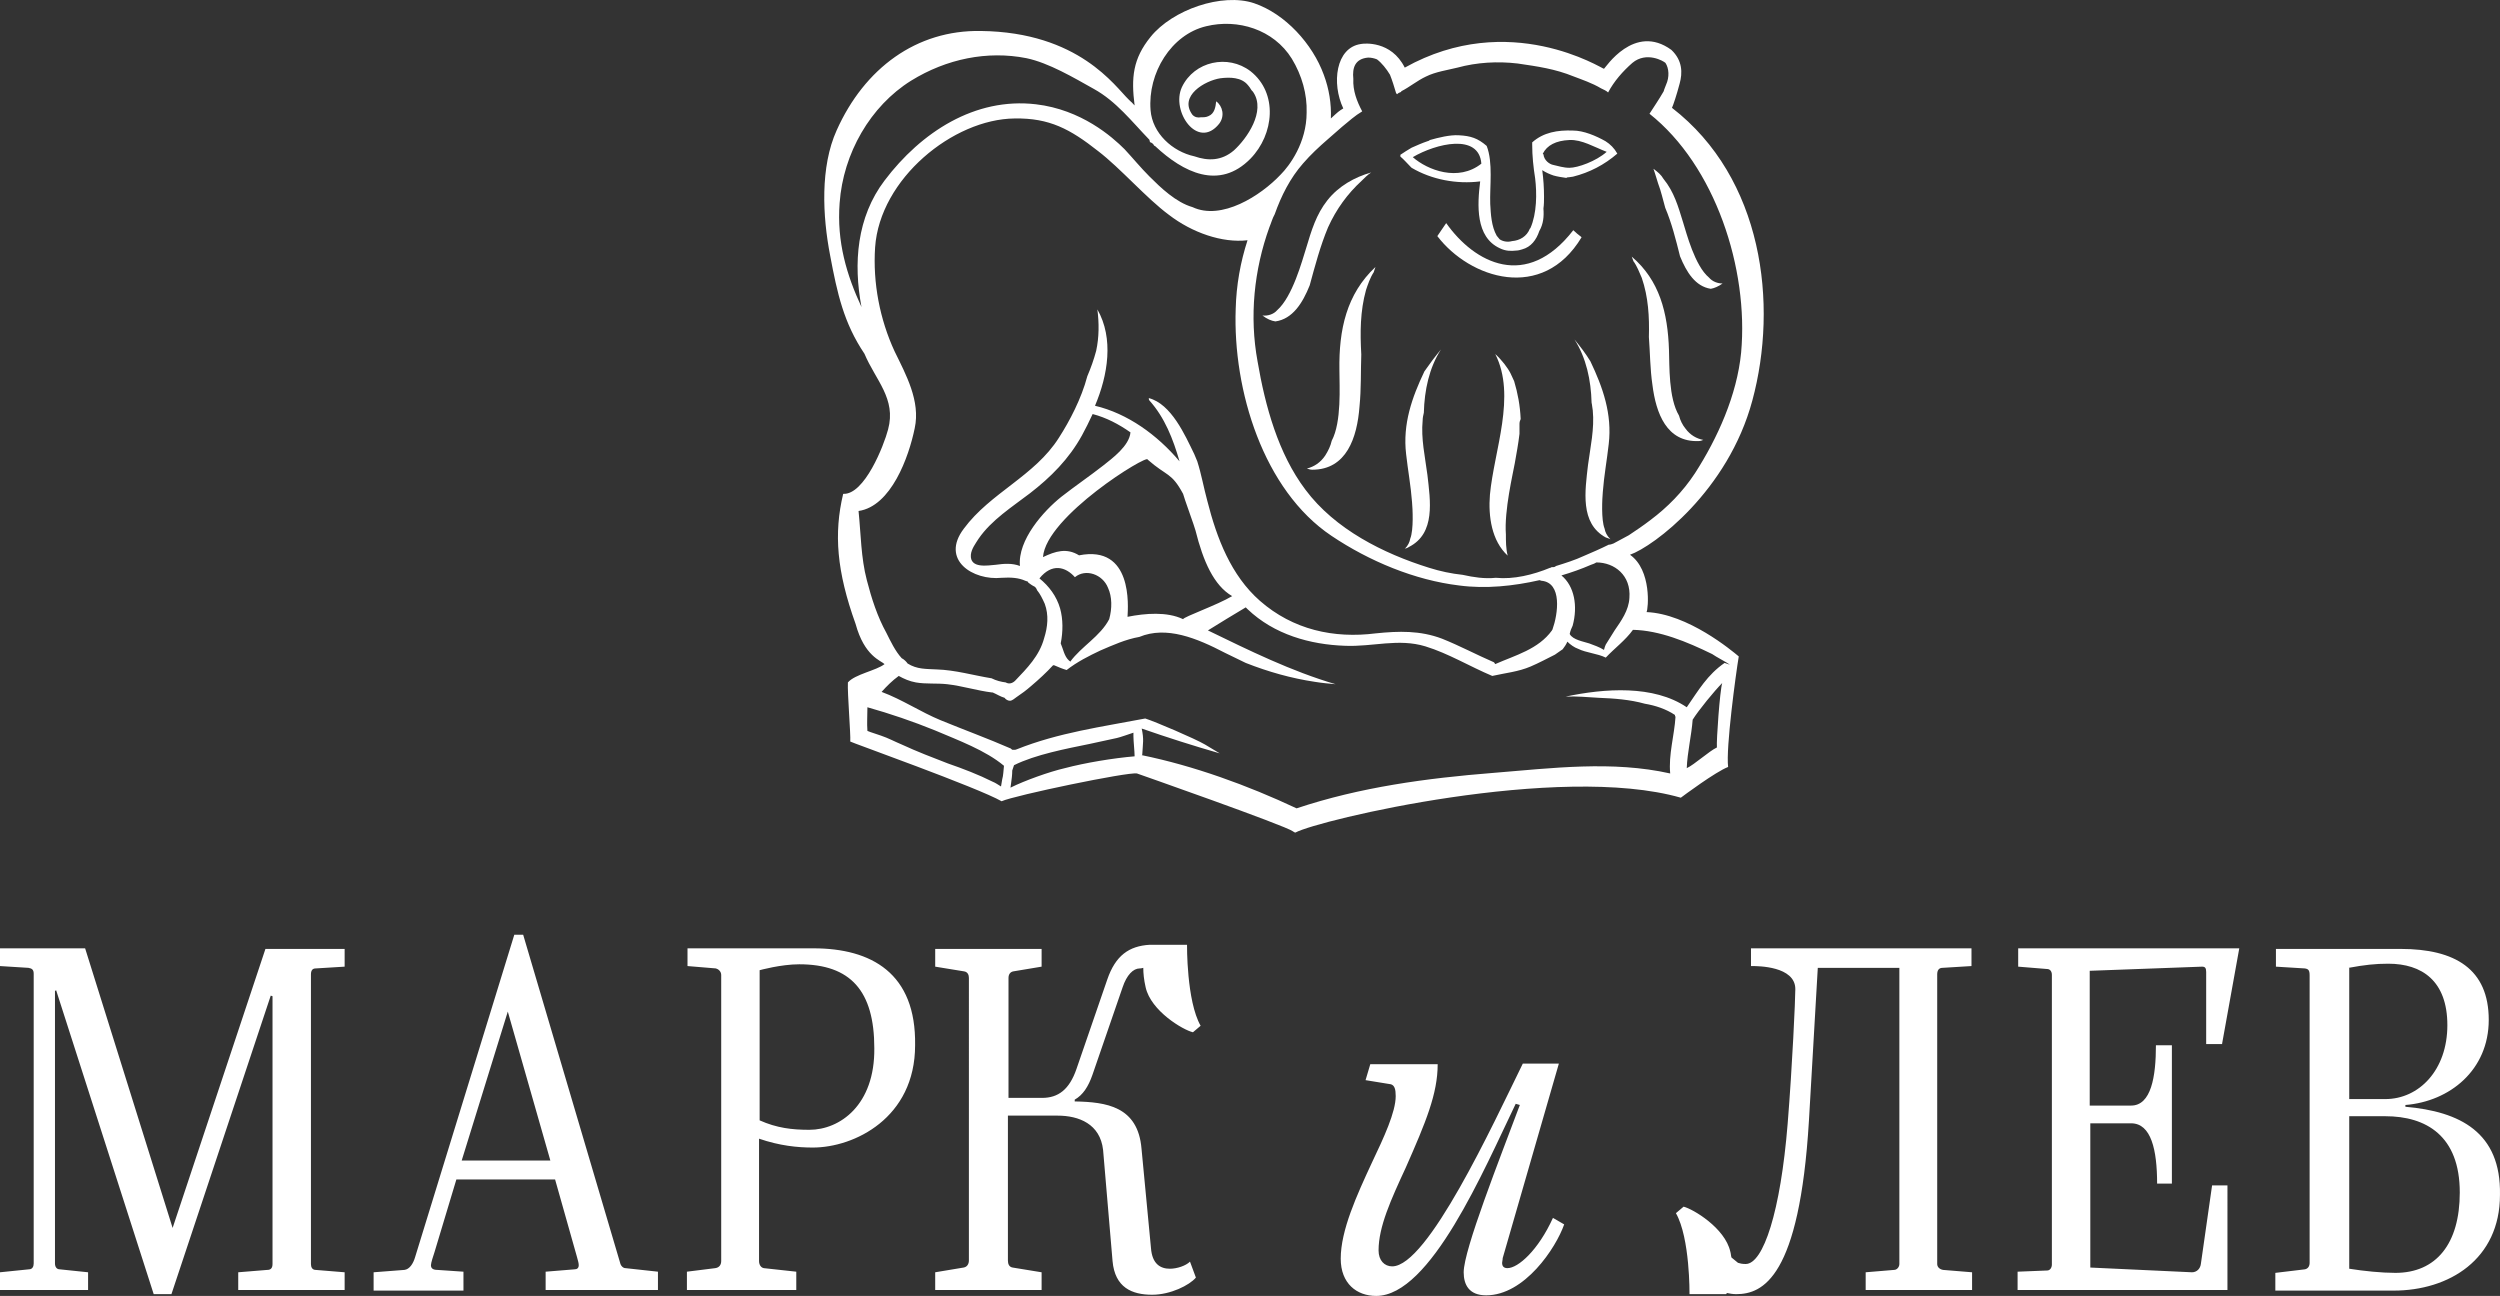 <svg xmlns="http://www.w3.org/2000/svg" xml:space="preserve" viewBox="3.974 2.631 422.904 219.221" y="0" x="0" id="Слой_1" preserveAspectRatio="xMidYMid meet"><rect x="3.974" y="2.631" width="422.904" height="219.221" fill="#333333" stroke="none"/><style>.st0{fill:#fff}</style><g id="053a2f28-df4f-4fbf-af10-5db450337450"><g transform="translate(185.007 1.872)" id="96b8e699-fb14-4706-a7b0-a3e1e7072991"><path d="M94.5 91.3c-.9.5-1.7.9-2.6 1.4-.3.1-.5.2-.8.2-1.4.7-2.8 1.3-4.2 1.9-1.5.7-3.1 1.2-4.7 1.7-.1.1-.3.2-.5.2h-.2c-.1 0-.1 0-.2.1h-.1c-2.9 1.2-6.2 2-9.2 1.7-1.9.2-3.8-.1-5.6-.5-1.9-.2-3.8-.6-5.7-1.2-7.7-2.4-15.9-6.5-20.9-13.2-4.6-6.1-6.8-14.1-8.1-21.7-1.4-7.6-.6-15.5 2-22.7.3-.7.5-1.5.9-2.2 1.1-3.1 2.6-6.1 4.8-8.6 1.3-1.5 2.7-2.8 4.2-4.1l2.4-2.1c1.1-.9 2.2-1.9 3.4-2.6-.9-1.7-1.6-3.5-1.5-5.5-.2-1.9.3-3.4 2.5-3.6.5 0 1 .1 1.5.3.8.6 1.6 1.6 2.2 2.6.4 1 .7 2 1 3 0 .1.1.2.2.3.2-.2.4-.3.7-.4v-.1c1.4-.7 2.7-1.8 4.2-2.5 1.6-.8 3.7-1.1 5.3-1.5 3.3-.9 6.8-1.1 10.2-.7 3.4.5 6.3.9 9.5 2.2 1.3.5 3.1 1.1 4.6 2 .4.2.9.4 1.2.7 1-1.9 2.5-3.6 4.1-5 2.4-2 5.3-.3 5.6 0 .6.9.7 2.4.1 3.7-.1.3-.3.7-.4 1.1-.8 1.4-1.7 2.7-2.4 3.8 11.1 8.8 16.8 26.2 15.5 40.4-.7 7.2-4 14.5-7.8 20.4-2.1 3.2-4.7 5.8-7.5 7.9-1.3 1-2.5 1.8-3.7 2.6m.1 10.6c-.1 2.1-1.4 3.9-2.5 5.5l-1.5 2.4c-.1.2-.2.5-.3.9-.8-.5-1.7-.8-2.5-1.1-.9-.3-2.8-.6-3.3-1.6.1-.5.3-1 .5-1.4.9-3.3.3-6.7-1.9-8.5 1.7-.5 3.4-1.1 5-1.8.3-.1.6-.2.9-.4 3.1 0 5.9 2.2 5.6 6m14 9.5c.7.5 2.3 1.3 3 1.8l-.9-.3c-2.9 2-4.4 4.6-6.4 7.5-5.6-3.8-13.9-3.2-20.5-1.8 1.9-.1 3.7.1 5.6.2 2.6.1 5.3.3 7.8 1 1.8.3 3.6.9 5.1 1.9 0 .1 0 .2.1.3-.2 3.2-1.2 6.4-.9 9.6-9.8-2.2-20-.9-29.9-.1-11.3.9-22.5 2.4-33.3 6-8.3-3.9-17.4-7.2-26.2-9 .1 0 .1-.1.1-.2.1-1.9.3-2.4-.1-4.3 4.3 1.5 8.7 2.9 13.2 4.2-.8-.5-1.7-1-2.5-1.5-1.7-1-8.5-3.9-10.1-4.4-7.3 1.4-14.7 2.4-21.7 5.2-.2.1-.3.1-.5.1h-.2c-.1 0-.1 0-.2-.1 0 0-.1 0-.1-.1-3.9-1.7-8-3.2-11.9-4.8-3.4-1.4-6.5-3.5-10-4.8.9-1 1.8-1.9 2.9-2.7.9.5 1.8.9 2.9 1.1 1.7.3 3.5.1 5.3.3 2.6.3 5.1 1.1 7.6 1.4h.1c.7.3 1.3.7 2 .9.2.3.6.5.9.5.4 0 .8-.4 1.1-.6.9-.6 1.7-1.2 2.5-1.9 1.3-1.1 2.6-2.3 3.7-3.5h.2c.7.3 1.4.6 2.1.8 1.8-1.4 3.8-2.4 5.7-3.3 2.1-.9 4.3-1.9 6.6-2.3 4.6-1.9 9.7.2 14.5 2.7 1.2.6 2.3 1.1 3.5 1.7 3.8 1.5 7.7 2.6 11.7 3.2 1.2.2 2.4.3 3.5.4-7.5-2.2-14.6-5.7-21.6-9.1 2.1-1.3 4.2-2.6 6.4-3.9l.3.3c4.5 4.3 10.6 6 16.5 6.2 4.7.2 9-1.3 13.6.1 3.9 1.2 7.5 3.4 11.3 5 2.2-.5 4.4-.7 6.5-1.6 1.4-.6 2.7-1.3 4.1-2 .3-.2.7-.5 1-.7.1-.1.2-.1.3-.2.3-.4.6-.8.8-1.3.5.5 1.2 1 1.8 1.2 1.4.7 3.3.8 4.7 1.5 1.5-1.6 3.3-2.9 4.6-4.7 4.5.1 9.1 2 13.4 4.1m.8 15.8c-1.3.6-3.8 2.9-5.1 3.5.1-2.7.8-5.5 1-8.2 1-1.6 3.7-4.9 5-6.2-.4 1.3-1 9.7-.9 10.9M-.9 130.7c-2.6.6-6.8 2.1-9.2 3.3 0-.2.1-.5.1-.7.1-.7.2-1.5.2-2.2l.3-.9c3.6-1.8 8.9-2.8 12.8-3.6 1.5-.3 3.1-.7 4.6-1 .5-.1 2.2-.7 2.8-.9v.6c0 .8.2 2.6.2 3.4-3.6.3-8.4 1.1-11.8 2m-10.6 1.9c-.1.4-.1.8-.2 1.2-.5-.3-.9-.6-1.4-.8-2.4-1.2-5-2.2-7.6-3.1-2.6-1-5.2-2-7.8-3.2-1.2-.5-2.3-1.1-3.5-1.5-.8-.3-1.6-.5-2.3-.8-.1-1.3 0-2.6 0-4 3.9 1.1 7.7 2.4 11.4 3.9 4 1.7 8.6 3.4 11.7 6-.1.9-.1 1.6-.3 2.3m3-36.1c-1.3-.5-2.7-.4-4.1-.2-1.3.1-4.4.7-4.2-1.7.1-1 .8-1.9 1.3-2.7 2.2-3.2 5.7-5.4 8.7-7.7 3.5-2.7 6.6-5.8 8.8-9.8.6-1.1 1.2-2.3 1.8-3.6 2.3.6 4.4 1.7 6.4 3.1-.2 2.3-3.1 4.4-4.6 5.6C3.3 81.3.8 83-1.5 84.8c-3 2.4-7.4 7.3-7 11.7m15.1 9c-1.5 2.9-4.7 4.6-6.6 7.2 0-.1-.1-.1-.2-.2-.8-.7-1-2-1.4-2.9.4-2 .4-4.1-.1-5.9-.6-2.1-1.9-3.8-3.5-5.1 2.1-2.6 4.4-2 6-.2 1.8-1.5 4.7-.5 5.6 1.8.7 1.5.7 3.5.2 5.3M1.5 94.7c-2.1-1.3-4-.7-6.1.3.5-6.9 17.8-17.5 17.7-16.5 3.3 2.9 4 2.1 6 5.8.1.5 2 5.7 2.1 6.2 1.3 5.2 3.1 9.3 6.2 11.1-2.5 1.5-8.2 3.5-8.3 3.9-2.7-1.3-6.4-1-9.4-.4.1-1.8.9-12.2-8.2-10.4m-35.9 4.2c-1-3.8-1-7.8-1.4-11.7 5.5-.8 8.5-9.1 9.5-14 1-4.6-1.5-9.1-3.4-13-2.5-5.4-3.7-11.6-3.3-17.6.8-11.6 13.2-21.7 23.6-21.8 5.9-.1 9.4 1.8 14.1 5.5 3.8 2.9 8.2 8 12 10.8 3.9 3 9 4.8 13.3 4.3-1.2 3.7-1.9 7.6-2 11.6-.5 13.8 4.7 30.7 16.2 38.4 6.4 4.3 14.1 7.5 21.6 8.4 4.5.6 9.2.1 13.6-.9.1 0 .2.1.3.1 3.6.3 2.8 5.7 1.9 8.2 0 .1-.1.1-.1.2-2.3 3.2-6.2 4.2-9.6 5.7-.1-.1-.1-.2-.2-.3-3-1.3-5.8-2.8-8.8-4-3.7-1.4-7.3-1.3-11.2-.9-7.1.9-14-.6-19.6-5.5-4.9-4.3-7.3-10.6-8.9-16.9-.6-2.2-1-4.5-1.7-6.7-.2-.4-.3-.8-.5-1.2-1.6-3.3-3.9-8.5-7.7-9.5 0 .1 0 .3.1.4 2.6 2.9 4 6.5 5.1 10.3-3.8-4.5-8.8-8.1-14.3-9.4 2.2-5.2 3.2-11.4.4-16.3.3 2.3.3 4.7-.2 7-.4 1.5-.9 2.9-1.5 4.3-1 3.8-3 7.6-4.8 10.4C-6 81.3-13.5 84.1-18 90.2c-4 5.3 1.6 8.8 6.4 8.3 1.6-.1 2.9 0 4 .5.1 0 .2.1.3.1.1 0 .2.1.2.2.3.2.5.4.9.6.3.1.5.4.6.7.5.6.9 1.4 1.3 2.3.7 1.9.5 3.9-.1 5.8-.8 3-2.9 5.1-4.9 7.2-.5.5-1.1.6-1.6.3-.8-.1-1.6-.3-2.4-.7-3.1-.5-6.1-1.4-9.3-1.5-1.8-.1-3.3 0-4.9-1-.2-.3-.6-.7-1-.9-1.1-1.2-1.9-2.9-2.6-4.3-1.5-2.7-2.5-5.8-3.3-8.9M-39 35.1c.6-8.4 5.2-16.4 12.1-20.7 6-3.7 12.9-5.1 19.5-3.8 3.8.8 8 3.3 11.4 5.2 3.8 2.1 6.4 5.5 9.4 8.6 0 .1.1.3.1.4.3.1.6.3.7.6.1 0 .2.1.2.1 4.7 4.4 10.8 7.5 16.1 2.1 4-4.1 4.7-11.1 0-14.8-3.8-2.9-9.5-1.7-11.6 2.7-1.9 4.1 2.7 10.7 6.3 6.2 1-1.3.6-3-.5-3.8-.1 1-.3 2.1-1.3 2.5-.4.2-.8.2-1.3.2-.5.1-1 0-1.4-.4-2.4-3.2 2.1-5.8 4.7-6.2 1.6-.2 3.6-.2 4.7 1.2.2.2.3.4.5.7.1.2.3.3.4.5 2.1 3.2-1.1 7.8-3.3 9.8-2.1 1.8-4.4 1.8-6.7 1-3.7-.8-7.1-3.9-7.4-7.8-.5-6.3 3.5-12.8 9.4-14.2 5.3-1.3 11.4.5 14.5 5.5 1.7 2.8 2.6 6 2.5 9.1 0 5.1-2.9 9-4.4 10.5-3.4 3.6-10 7.8-14.9 5.5-2.8-.8-5.4-3.3-7.3-5.2-1.5-1.5-2.8-3.1-4.2-4.6-2.1-2.1-7.3-6.7-15-7.6-10.3-1.2-19.4 4.7-25.6 12.9-4.7 6.2-5.3 14-3.9 21.4-2.5-5.4-4.2-11-3.7-17.6m154.4 33.4c4.4-16.3 1.8-37.6-13.6-49.5.2-.4.8-2.2 1.3-4.1.5-1.8.5-3.9-1.4-5.7-6.3-4.6-11.2 3.1-11.4 3.2-.3 0-16-10.1-33.7-.2-2.3-4.6-6.9-4.1-7.4-4-4.3.6-5 6.7-3 10.9-.8.5-.8.5-2.1 1.7.1-2.5-.3-5-1.2-7.4C41 8.2 36.4 3.1 31.1 1.3 25.7-.5 17.3 2.4 13.6 7c-3 3.7-3.3 6.9-2.7 11.6-1-1.1 0 0-1-1C7.6 15.4 1.5 6.2-15.1 6c-10.9-.2-19.7 6.3-24.4 16.8-2.8 6.2-2.4 14.5-1.1 21.2 1.2 6.4 2.3 11.4 5.8 16.6 1.9 4.5 5.4 7.6 4 12.8-.7 2.7-4 11.1-7.6 10.9-1.6 6.7-1.1 13.1 2.1 22 1.5 5.5 4.3 6.2 4.9 6.8-1.4 1.1-5 1.7-6.2 3.1-.1 1.8.5 8.9.4 10 0 .1 21.6 7.8 25.6 10.1 2.2-1 21.4-5 22.9-4.7 0 0 25.1 8.8 26.4 9.8.1.1.3.2.4.2 3.8-2.1 44.6-11.8 65.2-5.9.4-.3 5.9-4.4 8-5.2-.4-3.2 1.3-15.7 1.8-18.7-1.2-1-8.6-7.2-15.6-7.5.3-.5.9-7.1-2.8-9.7 4-1.4 16.6-10.8 20.7-26.1" class="st0" id="d0870e43-c602-4a73-bffb-df75f368fcdb"/></g><g transform="translate(312.163 30.616)" id="79d9cc49-7a16-429a-a5df-ebe92123f5c4"><path d="M-42.7.4c-1 0-1.9-.3-2.8-.5-.5-.1-1.5-.7-1.6-1.8-.1 0-.1 0-.1-.1.7-1.4 2.2-2.2 4.5-2.3 2.1-.1 4.2 1.2 6.3 2C-38.2-.7-41.3.4-42.7.4m-26.5-1.8C-65.3-3.7-58-5.5-57.6-.3c-3.9 3.1-9.1 1.1-11.6-1.1m32.6-2.7c-1.6-.9-3.7-1.8-5.5-1.8-2.6-.1-5 .3-6.9 2v.4c0 1.9.2 3.8.5 5.7.3 2.5.3 5.9-.8 8.4l-.1.1c-.5 1.3-1.7 2-3 2.1-.7.2-1.5.1-2.1-.3-.2-.2-.3-.4-.5-.6-.9-1.6-1-3.6-1.1-5.4-.1-2.9.5-7-.6-9.8-1.5-1.3-2.7-1.7-4.7-1.8-1.5-.1-3.5.4-4.9.8-.1.1-.3.2-.4.2-.9.3-1.8.7-2.7 1.1-.7.4-1.3.8-1.9 1.2v.3c.6.5 1.1 1.1 1.7 1.7l.2.2c3.4 2 7.6 2.8 11.6 2.3-.5 4-.8 9.4 3.3 11.3 1 .5 1.9.5 2.8.4.3 0 .7-.1 1-.2 1.5-.4 2.4-1.6 2.9-3.1.7-1.2.8-2.5.7-3.8.1-.7.1-1.4.1-2 0-1.5-.1-3-.3-4.5.6.4 1.3.7 1.9.9.7.2 1.4.3 2.1.4h.1c.1-.1.3-.1.4-.1.2 0 .5-.1.7-.1 2.8-.7 5.3-2 7.5-3.9-.5-.9-1.2-1.6-2-2.1" class="st0" id="5fa18cee-01ec-4873-b568-55d6209bb1fc"/></g><g transform="translate(320.415 51.371)" id="4253681f-ba3b-40bd-9843-f0dc547b5476"><path d="M-71.8-11C-67-4.2-58.2.4-50.3-9.8c.4.4.9.8 1.3 1.1l.1.1c-6.6 11-18.9 7-24.4-.2.5-.7 1-1.5 1.5-2.2" class="st0" id="42ee9e36-22d8-4232-8166-5c186ed744d1"/></g><g transform="translate(281.924 39.903)" id="003c239d-f76c-4497-8ca3-c983889f1713"><path d="M-53.4-3.4C-55.3-1-56.1 1.7-57 4.7c-.7 2.2-2.3 8.2-4.9 10.5-.6.7-1.6 1-2.5.9.8.6 1.5.9 2.2 1 2.9-.4 4.6-3.1 5.8-6.1.9-3.3 1.8-6.7 3.1-9.8 1.4-3.1 3.3-5.7 5.7-7.9.5-.5 1-1 1.6-1.4-2.8.8-5.5 2.3-7.4 4.7" class="st0" id="138d23d2-b16c-442b-9d39-b2c0c7f98984"/></g><g transform="translate(291.85 60.99)" id="fb6091a8-f94f-4b49-a75f-3d6614467d15"><path d="M-55.5-12.3l.3-.9c-4.9 4.6-6.2 10.6-6.1 17.4 0 2.8.4 8.8-1.3 12-.2.9-.6 1.7-1.1 2.5-.8 1.2-1.9 1.9-3.1 2.2.3.1.6.2.9.2 5.8 0 7.6-5.4 8-10.7.3-3 .2-6 .3-8.8-.2-3.7-.2-7.3.8-10.9.3-.9.7-2.1 1.3-3" class="st0" id="9f23131a-1421-4b47-ac16-6182761e0112"/></g><g transform="translate(313.234 79.244)" id="d6bdf1f0-1d80-4648-937d-282e1be3a3c0"><path d="M-67.8 3.7c-.4-3.1-1.1-6.1-.8-9.2 0-.4.1-.9.2-1.3.1-3.8.9-7.6 2.9-10.7-1 1.2-1.9 2.4-2.8 3.7-2.1 4.4-3.7 8.9-3.1 14 .3 2.7.8 5.4 1 8.1.1 1.1.3 4.7-.3 6.2-.1.6-.4 1.2-.9 1.7h-.1c.2 0 .5-.1.8-.3 4.5-2.3 3.6-7.8 3.1-12.2" class="st0" id="d48819e3-0f8e-4d20-901a-244f7593954a"/></g><g transform="translate(367.97 39.186)" id="3354b769-751f-4540-ba56-0c500e82a876"><path d="M-74.9 10.4c-2.4-2-3.8-7.5-4.4-9.4-.8-2.6-1.5-5.1-3.3-7.3-.4-.7-1-1.2-1.7-1.7.3.8.5 1.6.8 2.5.5 1.3.8 2.7 1.2 4.1 1.1 2.6 1.8 5.4 2.5 8.2 1.1 2.7 2.6 5.1 5.2 5.5.6-.1 1.3-.4 2-.9-.8 0-1.7-.3-2.3-1" class="st0" id="dcd3d531-94a4-4e34-9d74-2b11997a3582"/></g><g transform="translate(363.102 58.644)" id="07681c4c-5010-4f28-85a1-1c5ad6d6475e"><path d="M-82.8-11.8c-.1-.3-.2-.5-.3-.8 4.7 4 6.1 9.5 6.3 15.8.1 2.6-.1 8.1 1.7 11.1.2.8.6 1.6 1.1 2.2.8 1.1 1.9 1.7 3 1.9-.2.1-.5.2-.8.2-5.4.2-7.2-4.7-7.8-9.5-.4-2.7-.4-5.5-.6-8.1.1-3.4-.1-6.8-1.2-10-.4-.9-.8-2-1.4-2.8" class="st0" id="66e1ec2a-a7c5-450e-8f37-408ed27516f4"/></g><g transform="translate(350.509 77.051)" id="f8bf0b99-dd43-4da3-a425-5c5ef969578c"><path d="M-77.9 4.2c.4-3 1.1-6.1.8-9.2-.1-.5-.1-.9-.2-1.3-.1-3.8-.9-7.6-2.9-10.7 1 1.2 1.9 2.4 2.7 3.7 2.1 4.4 3.7 8.9 3.1 14-.3 2.7-.8 5.4-1 8.1-.1 1.1-.3 4.7.3 6.2.1.6.4 1.2.9 1.7l.1.1c-.2-.1-.5-.2-.8-.3-4.4-2.4-3.5-7.9-3-12.3" class="st0" id="5de98393-5213-4e82-bd79-919cca934585"/></g><g transform="translate(331.713 80.12)" id="aaf1e24d-c202-4d15-b291-c5b61fa0362b"><path d="M-70.7-4.1v-1.7c0-.3.1-.6.2-.8-.1-2.3-.5-4.4-1.1-6.4-.2-.4-.4-.9-.6-1.3-.5-1-1.5-2.3-2.6-3.3 3.6 7.1-.2 16.3-.9 23.8-.3 3.7.3 7.8 3 10.3-.3-1.2-.3-2.4-.3-3.6-.3-4 1.2-10.3 1.5-12 .3-1.7.6-3.3.8-5" class="st0" id="e17d34e5-a227-4b82-bc51-895d3641bb69"/></g><g transform="translate(3.174 208.052)" id="9b17ab9b-b69e-4994-b0f6-9f10f1ab1710"><path d="M406 9.9c-2.3 0-5.3-.3-7.8-.7v-25.8h6.1c6.9 0 12.6 3.3 12.6 12.9 0 8.7-4 13.6-10.9 13.6m-7.9-51.6c2.7-.5 4.5-.7 6.7-.7 5.7 0 10 2.9 10 10.4 0 7.6-4.8 12.5-10.5 12.5h-6.1v-22.2zm9.6 23.5v-.3c7.5-.6 14.1-5.9 14.1-14.4 0-8.6-5.7-12-14.9-12h-21.1v3l4.9.3c.6.1.8.3.8 1.2V8.2c0 .6-.3 1-.8 1.1l-5 .6v3h20c9.4 0 18-5.3 18-16.2.2-10.6-6.8-14.1-16-14.9m-31-10.7l2.9-16.1h-37.4v3.1l4.9.4c.4 0 .8.3.8 1v49c0 .5-.3 1-.8 1l-5 .2v3.1h35.5V-4.9H375l-1.9 13.3c-.1.8-.7 1.4-1.5 1.4L354.4 9v-24.4h6.9c3.4 0 4.4 4.5 4.4 10.2h2.5v-23.4h-2.7c0 5.3-.8 10.2-4.2 10.2h-7v-22.8l19-.7c.5 0 .7.2.7.9v12.2h2.7zM297.2-42c.9 0 7.3 0 7.3 3.9 0 1.7-.5 12.9-1.3 22.8-1.2 14.8-4.1 23.7-7.1 23.7-.6 0-1-.1-1.3-.2l-1.1-.9c-.1-.3-.1-.7-.2-1-.9-4-6.3-7.2-7.9-7.6l-1.3 1.1c2.4 4.2 2.3 13.7 2.3 13.7h6.2s.1-.1.1-.2c.5.1 1 .2 1.6.2 4.5 0 10.7-2.8 12.3-29.3l1.5-25.9h13.8V8.4c0 .5-.4 1-.9 1l-4.8.4v3h18v-3l-4.9-.4c-.6-.1-1-.5-1-1v-49c0-.7.3-1.1.9-1.1l4.9-.3v-3H297v3zM255.8 9.1c-.6 0-.9-.3-.9-.9 0-.2.1-.5.1-.8l9.5-32.9h-6.1c-5.1 10.4-16.1 34.3-22.1 34.3-1.3 0-2.3-1-2.3-2.7 0-4 2.1-8.6 4.6-14 3.4-7.7 5.4-12.5 5.4-17.5h-11.4l-.8 2.7 4.3.7c.6.2.8.8.8 2 0 2.7-2 7-4 11.2-2.6 5.6-5.3 11.5-5.3 16.3 0 4.2 2.7 6.3 6 6.3 9.2 0 18.2-21.3 23.6-32.5l.7.2c-3.4 9.1-9.5 24.5-9.5 28.3 0 2.1.9 3.9 3.8 3.9 6.5 0 11.8-8 13.2-12L263.5.6c-2.5 5.5-5.9 8.5-7.7 8.5m-70.2-32.7l5.1-14.8c.7-2.1 1.8-3.2 2.9-3.2.1 0 .3 0 .6-.1 0 .9.1 2 .4 3.3.9 4 6.3 7.2 8 7.6l1.3-1.1c-2.4-4.2-2.3-13.7-2.3-13.7h-6.3c-3.5.2-5.8 1.8-7.2 5.9l-5.2 15.1c-1.2 3.5-3.1 4.9-5.8 4.9h-5.7V-40c0-.6.3-1 .8-1.1l4.8-.8v-3h-18v3l4.9.8c.6.1.8.6.8 1.1V7.8c0 .6-.3 1.1-.9 1.2l-4.8.8v3h18v-3l-4.9-.8c-.6-.1-.8-.6-.8-1.2v-24.5h8.4c3.6 0 7.2 1.4 7.7 5.8L189 7.9c.4 4.5 3.3 5.7 6.7 5.7 3.1 0 6.3-1.6 7.4-2.9l-1-2.7c-.7.7-2.2 1.2-3.4 1.2-1.6 0-3-.8-3.2-3.5l-1.6-16.8c-.6-7.2-6-7.9-11.3-8v-.3c1.4-.8 2.3-2.2 3-4.2m-47.9 9.3c-2.9 0-5.5-.3-8.4-1.6v-25.4s3.6-1 6.7-1c8.7 0 12.7 4.5 12.7 14.2.1 9.6-5.8 13.8-11 13.8m.7-30.7h-21.3v3l4.8.4c.4.1.9.5.9 1.1V7.9c0 .6-.3 1.1-1 1.2l-4.8.6v3.1h18.5V9.7l-5.5-.6c-.5-.1-.8-.6-.8-1.2v-20.7c3.5 1.2 6.5 1.5 9.1 1.5 7 0 17.3-5 17.3-17.3.2-12.2-7.4-16.4-17.2-16.4M78.9-9.1l7.8-25.2 7.2 25.2h-15zm26.8 17.3L89.3-47.3h-1.5L71 7.3c-.3 1-.9 2-1.8 2.1l-5.2.4v3.1h15.2V9.7l-4.4-.3c-.8 0-1.1-.3-1.1-.8 0-.4.4-1.6.6-2.2L78-5.9h16.7l3.7 13.1c.2.7.3 1.1.3 1.4 0 .5-.3.7-.7.7l-4.9.4v3.1h19V9.7l-5.5-.6c-.4 0-.8-.4-.9-.9M30 2.3L15.2-45H.8v3l4.8.3c.6.1.9.3.9 1v49c0 .5-.2 1-.8 1l-4.9.5v3h14.9v-3l-4.8-.5c-.5 0-.8-.4-.8-1v-46.1l.2-.1 16.5 51.4h3L46.6-37l.3.1V8.4c0 .8-.4 1-.9 1l-4.9.4v3h18v-3l-4.9-.4c-.6 0-.8-.5-.8-1v-49c0-.7.3-1 .8-1l4.9-.3v-3H45.7L30 2.3z" class="st0" id="b20d8890-fdc3-47df-a166-bfba3ed74a85"/></g></g></svg>